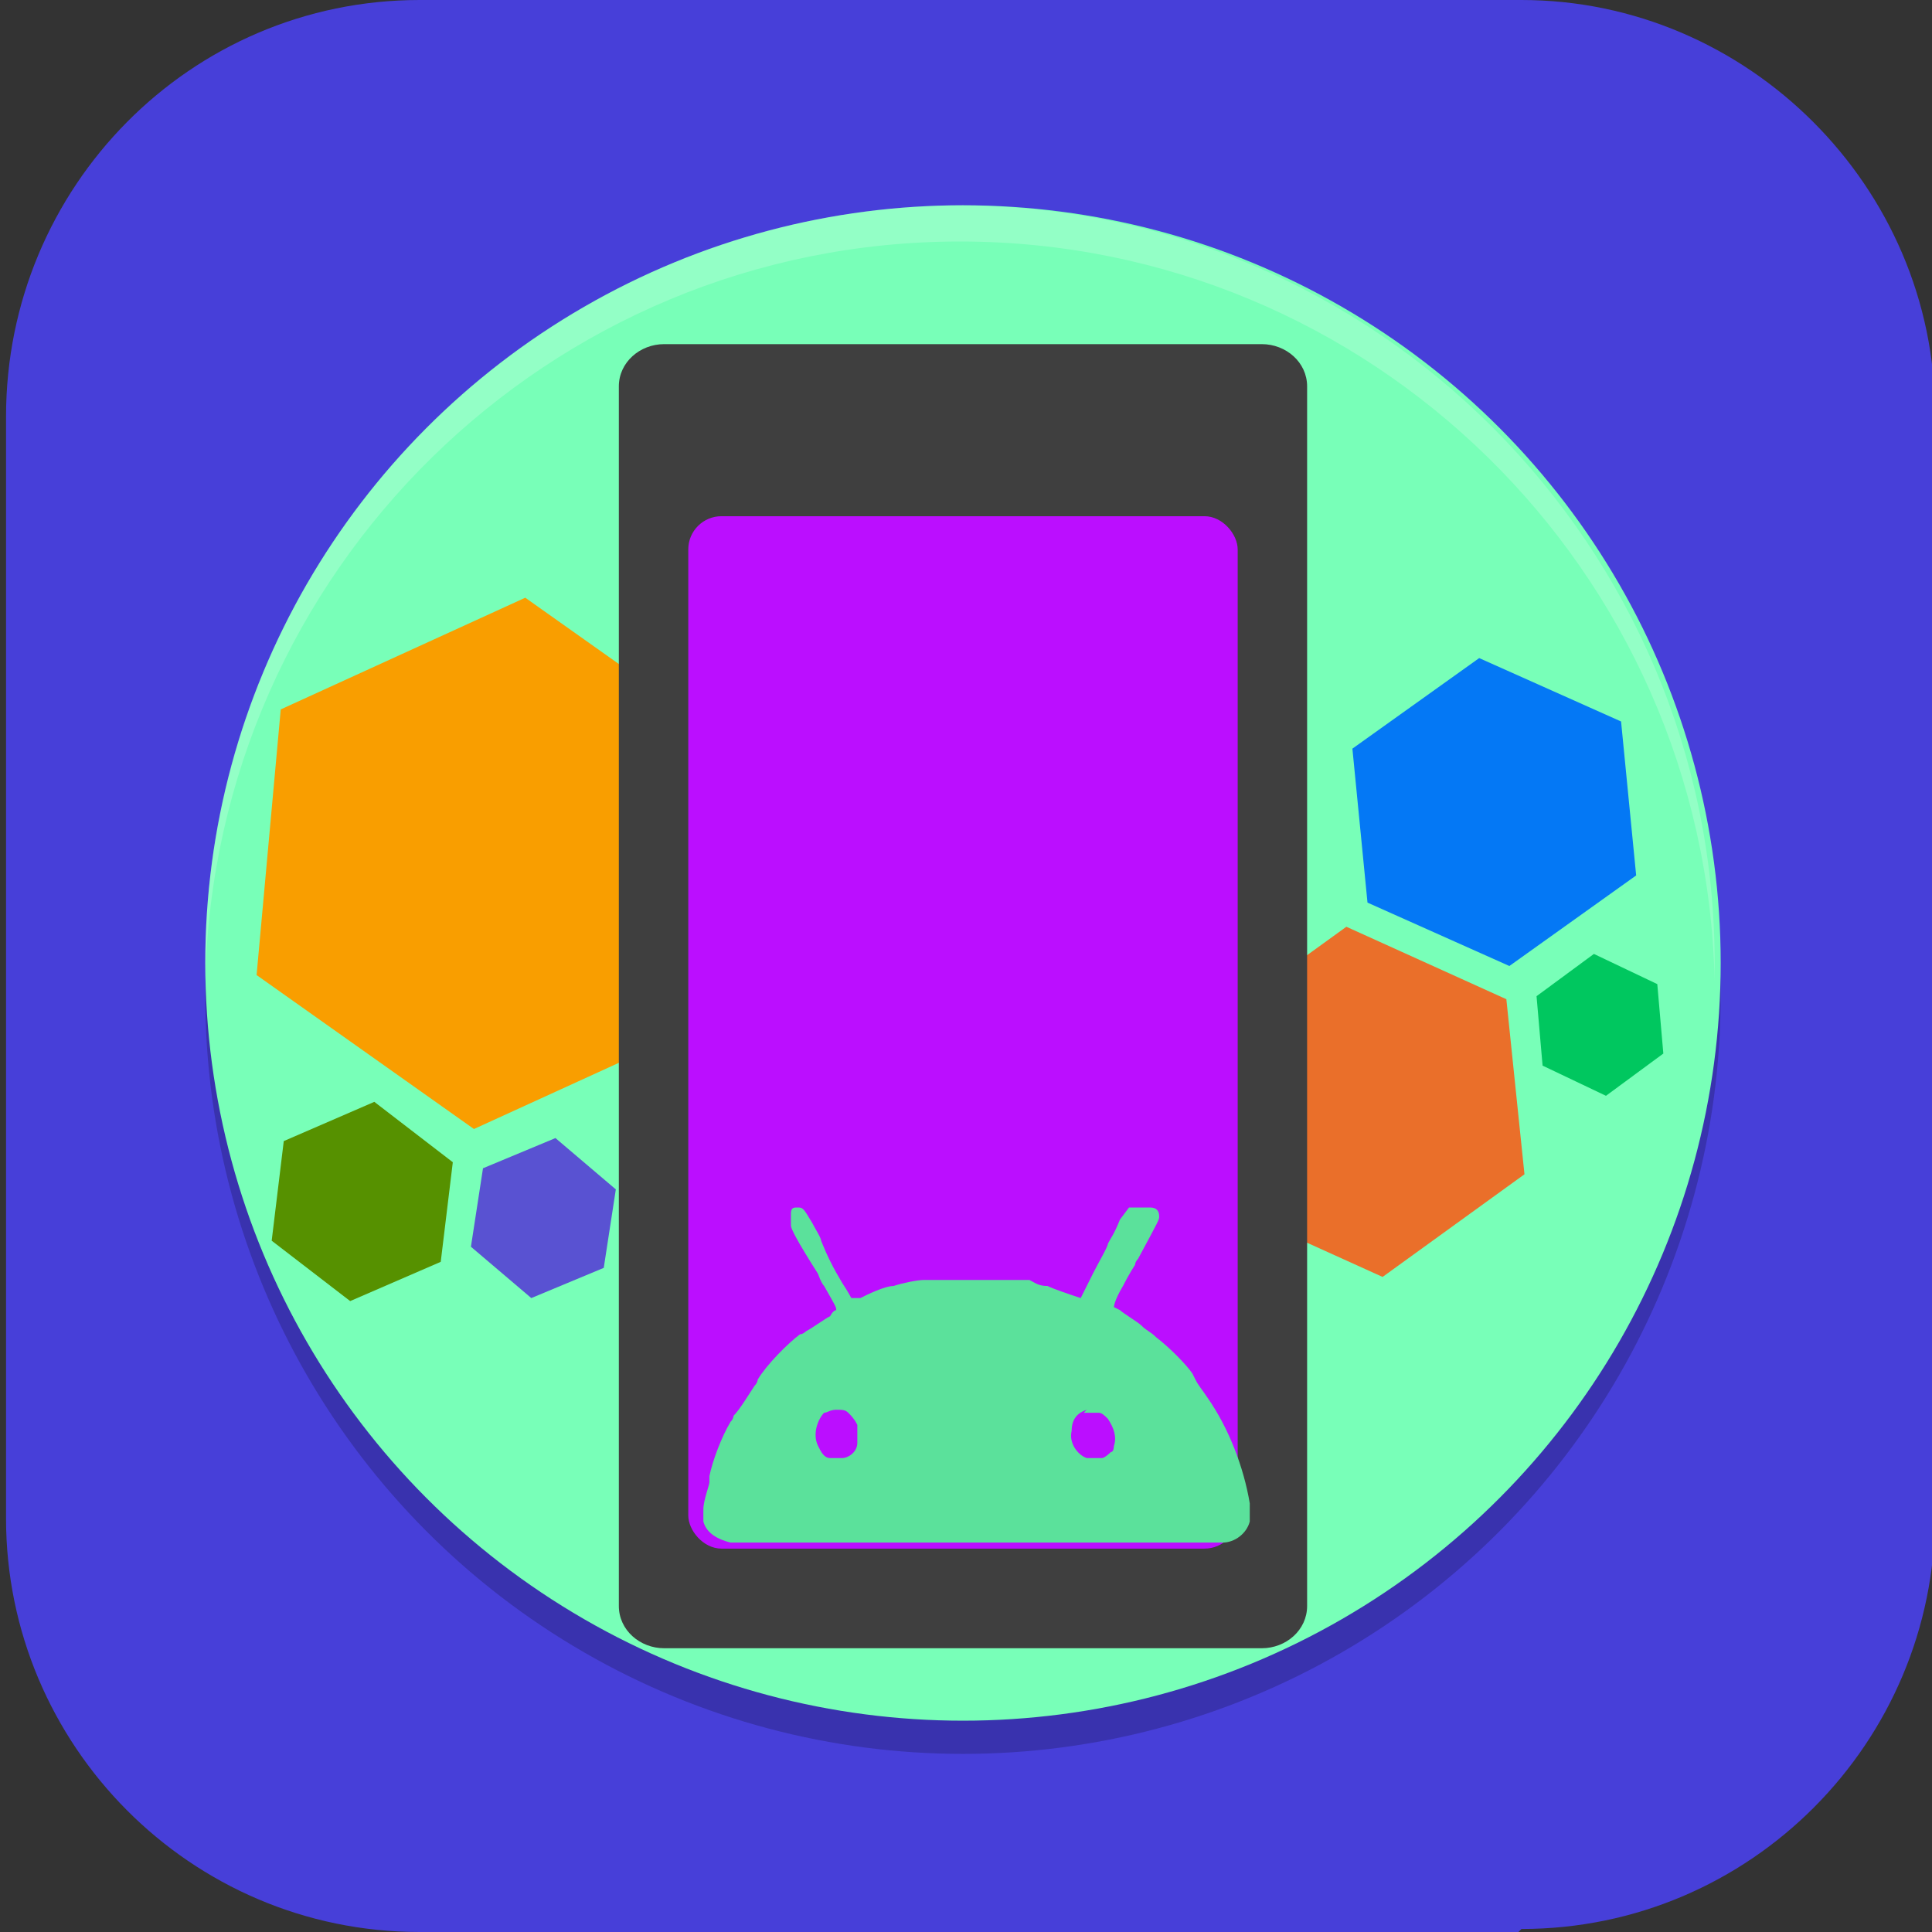 <?xml version="1.0" encoding="UTF-8"?>
<svg id="_图层_1" xmlns="http://www.w3.org/2000/svg" version="1.1" viewBox="0 0 64 64" width="16" height="16">
  <rect x="0" y="0" width="64" height="64" fill="#333333" stroke="none"/>
  <!-- Generator: Adobe Illustrator 29.0.1, SVG Export Plug-In . SVG Version: 2.1.0 Build 192)  -->
  <defs>
    <style>
      .st0 {
        fill: #f99e00;
      }

      .st1 {
        fill: #5952d2;
      }

      .st2 {
        fill: #0478f5;
      }

      .st3, .st4, .st5, .st6, .st7, .st8 {
        isolation: isolate;
      }

      .st3, .st4, .st9, .st10, .st7, .st11 {
        display: none;
      }

      .st3, .st5, .st6, .st7 {
        opacity: .2;
      }

      .st4, .st12, .st6, .st7, .st8 {
        fill: #fff;
      }

      .st4, .st8 {
        opacity: .1;
      }

      .st13 {
        fill: #bb0eff;
      }

      .st14 {
        fill: #3f3f3f;
      }

      .st15 {
        fill: #8561c5;
      }

      .st16 {
        fill: #78ffb8;
      }

      .st17 {
        fill: #3f51b5;
      }

      .st18 {
        fill: #ffbe00;
      }

      .st19 {
        fill: #ea6f2a;
      }

      .st20, .st11 {
        fill: #473fd9;
      }

      .st10 {
        fill: #74d159;
      }

      .st21 {
        fill: #00c75f;
      }

      .st22 {
        fill: #569100;
      }

      .st23 {
        fill: #5be19b;
      }
    </style>
  </defs>
  <path class="st20" d="M50.3,64H13.9C6.3,64,.2,57.8.2,50.3V13.8C.2,6.2,6.3,0,13.9,0h36.5c7.5,0,13.7,6.2,13.7,13.7v36.5c0,7.5-6.1,13.7-13.7,13.7h0Z"/>
  <g class="st9">
    <path class="st3" d="M2.5,52.1v2c0,1.7,1.3,3,3,3h50c1.7,0,3-1.3,3-3v-2c0,1.7-1.3,3-3,3H5.5c-1.7,0-3-1.3-3-3Z"/>
    <rect class="st10" x="2.5" y="8.1" width="56" height="48" rx="3" ry="3"/>
    <path class="st7" d="M5.5,8.1c-1.7,0-3,1.3-3,3v1c0-1.7,1.3-3,3-3h50c1.7,0,3,1.3,3,3v-1c0-1.7-1.3-3-3-3H5.5Z"/>
    <path class="st5" d="M10.5,15.1v2h-1c-1.7,0-3,1.3-3,3s1.3,3,3,3h1v2h-3.8c.4,1.2,1.5,2,2.8,2h1v2h2v-2h1c1.7,0,3-1.3,3-3s-1.3-3-3-3h-1v-2h3.8c-.4-1.2-1.5-2-2.8-2h-1v-2h-2ZM9.5,19.1h1v2h-1c-.6,0-1-.4-1-1s.4-1,1-1ZM12.5,23.1h1c.6,0,1,.4,1,1s-.4,1-1,1h-1v-2ZM20.5,27.1v2h12v-2h-12Z"/>
    <path class="st12" d="M10.5,14.1v2h-1c-1.7,0-3,1.3-3,3s1.3,3,3,3h1v2h-3.8c.4,1.2,1.5,2,2.8,2h1v2h2v-2h1c1.7,0,3-1.3,3-3s-1.3-3-3-3h-1v-2h3.8c-.4-1.2-1.5-2-2.8-2h-1v-2h-2ZM9.5,18.1h1v2h-1c-.6,0-1-.4-1-1s.4-1,1-1ZM12.5,22.1h1c.6,0,1,.4,1,1s-.4,1-1,1h-1v-2ZM20.5,26.1v2h12v-2h-12Z"/>
    <path class="st5" d="M62.5,46c-.5,8.5-7.5,15.1-16,15.2-8.4,0-15.4-6.5-16-14.8,0,.3,0,.6,0,.8,0,8.8,7.2,16,16,16s16-7.2,16-16c0-.4,0-.8,0-1.2Z"/>
    <circle class="st15" cx="46.5" cy="46.1" r="16"/>
    <path class="st12" d="M44.5,38.1l-.2,2.1c-.7.2-1.3.6-1.8,1.1l-1.9-.9-2,3.5,1.7,1.2c0,.4,0,.7,0,1.1,0,.4,0,.7,0,1.1l-1.7,1.2,2,3.5,1.9-.9c.5.5,1.2.8,1.8,1.1l.2,2.1h4l.2-2.1c.7-.2,1.3-.6,1.8-1.1l1.9.9,2-3.5-1.7-1.2c0-.4,0-.7,0-1.1,0-.4,0-.7,0-1.1l1.7-1.2-2-3.5-1.9.9c-.5-.5-1.2-.8-1.8-1.1l-.2-2.1h-4ZM46.5,43.9c1.3,0,2.3,1,2.3,2.3h0c0,1.3-1,2.3-2.3,2.3h0c-1.3,0-2.3-1-2.3-2.3h0c0-1.3,1-2.3,2.3-2.3h0Z"/>
  </g>
  <g class="st9">
    <path class="st5" d="M13.8,9.5c-1,0-1.8.7-2,1.6-1.8,10.5-1.1,18.7.9,25.1,0,.1,0,.2.1.3,1.1,3.5,2.6,6.5,4.3,8.9.9,1.3,1.8,2.5,2.8,3.6,0,0,0,0,0,0,4.2,4.6,8.8,6.9,11.1,7.8.5.2,1,.2,1.5,0,3.8-1.3,9.3-5.1,13.6-12.5,3.5-5.9,6-14.1,5.8-25.1,0,0,0,0,0-.1,0-2.6-.2-5.2-.6-8.1-.1-.9-1-1.6-2-1.6H13.8Z"/>
    <path class="st17" d="M13.8,8.7c-1,0-1.8.7-1.9,1.6-1.8,10.5-1.1,18.7.9,25.1,1.1,3.6,2.9,4.8,4.6,7.4.9,1.3,1.6,4.4,2.6,5.4,4.2,4.6,8.8,6.9,11.1,7.8.5.2,1,.2,1.5,0,3.8-1.3,9.3-5.1,13.6-12.5,3.5-5.9,6-14.1,5.8-25.1,0-2.6-2.1-4.1-2.4-7-.1-.9.5-1.7-.5-1.7l-7.5-1.1H13.8Z"/>
    <path class="st8" d="M13.8,8.7c-1,0-1.8.7-2,1.6-.7,4.2-1,8.1-1,11.6,0-3.3.4-6.9,1-10.8.2-.9,1-1.6,2-1.6h27.7l7.5,1.1c.3,0,.4,0,.5.2,0-.6.2-1-.5-1l-7.5-1.1H13.8ZM49.5,11.6c0,.2,0,.5,0,.7.4,2.9,2.4,4.5,2.4,7,0,.4,0,.8,0,1.2,0-.7,0-1.4,0-2.1,0-2.5-2-4.1-2.4-6.9Z"/>
    <path class="st5" d="M41.3,9.5l-28.5,26.3c1.1,3.4,2.6,6.3,4.2,8.8.9,1.3,1.8,2.5,2.8,3.6,0,0,0,0,0,0,.1.2.3.3.4.5l31.6-29.2c0-2.6-.2-5.3-.6-8.3-.1-.9-1-1.6-2-1.6h-8Z"/>
    <path class="st12" d="M41.3,8.7l-28.7,26.5c1.1,3.7,2.7,6.8,4.4,9.4.9,1.3,1.8,2.5,2.8,3.6l32.1-29.6c0-2.6-.2-5.3-.6-8.3-.1-.9-1-1.6-2-1.6h-8Z"/>
  </g>
  <g class="st9">
    <path class="st5" d="M19.6,20.7s0,6,2.9,11.9c2.9,5.7,6.9,9.3,10.2,10.8,3.4-1.7,6.7-4.4,8.5-7.5h-9.6c-2.4-2.1-4.3-5.3-4.8-9.3h27.6c-1.4,6.4-4.2,11.9-7,15.6-3.8,5.2-8.9,9.1-14.8,11.4h0c-9.8-4.1-15.1-10.5-18.6-17.7-2.1-4.3-4.3-11.9-4.5-22.1,0-2.3,1.1-2.3,2.3-2.3h41.7c1.2,0,2.3,0,2.3,2.4,0,2.3-.3,4.5-.6,6.9H19.6Z"/>
    <path class="st18" d="M19.6,19.8s0,6,2.9,11.9c2.9,5.7,6.9,9.3,10.2,10.8,3.4-1.7,6.7-4.4,8.5-7.5h-9.6c-2.4-2.1-4.3-5.3-4.8-9.3h27.6c-1.4,6.4-4.2,11.9-7,15.6-3.8,5.2-8.9,9.1-14.8,11.4h0c-9.8-4.1-15.1-10.5-18.6-17.7-2.1-4.3-4.3-11.9-4.5-22.1,0-2.3,1.1-2.3,2.3-2.3h41.7c1.2,0,2.3,0,2.3,2.4,0,2.3-.3,4.5-.6,6.9H19.6Z"/>
    <path class="st6" d="M11.7,10.5c-1.2,0-2.3,0-2.3,2.3,0,.2,0,.3,0,.5,0-1.9,1.2-2,2.3-2h41.7c1.1,0,2.2,0,2.3,2,0-.1,0-.3,0-.4,0-2.4-1.1-2.4-2.3-2.4H11.7ZM19.6,20.7s0,6,2.9,11.9c2.9,5.7,6.9,9.3,10.2,10.8,3.4-1.7,6.7-4.4,8.5-7.5h-.5c-1.9,2.7-4.8,5.2-7.9,6.7-3.3-1.5-7.3-5.1-10.2-10.8-2.2-4.7-2.7-9.3-2.8-11h0ZM26.8,25.7c0,.3,0,.6.1.8h27.3c0-.3.1-.6.2-.8h-27.6Z"/>
  </g>
  <g>
    <ellipse class="st3" cx="31.9" cy="33" rx="31.9" ry="31.9"/>
    <ellipse class="st11" cx="31.9" cy="31.9" rx="31.9" ry="31.9"/>
    <ellipse class="st5" cx="31.9" cy="33" rx="25.1" ry="25.1"/>
    <ellipse class="st16" cx="31.9" cy="31.9" rx="25.1" ry="25.1"/>
    <path class="st6" d="M31.9,6.8c-13.8,0-25.1,11.2-25.1,25.1,0,.2,0,.4,0,.6.3-13.6,11.4-24.5,25-24.5,13.6,0,24.7,10.9,25,24.5,0-.2,0-.4,0-.6,0-13.8-11.2-25.1-25.1-25.1Z"/>
    <path class="st1" d="M20,42l-2.4,1-2-1.7.4-2.6,2.4-1,2,1.7-.4,2.6Z"/>
    <path class="st0" d="M24.6,24.9l-.8,8.8-8.1,3.7-7.2-5.1.8-8.8,8.1-3.7,7.2,5.1Z"/>
    <path class="st19" d="M50.5,38.9l-4.7,3.4-5.3-2.4-.6-5.8,4.7-3.4,5.3,2.4.6,5.8Z"/>
    <path class="st2" d="M54.2,29l-4.2,3-4.7-2.1-.5-5.1,4.2-3,4.7,2.1.5,5.1Z"/>
    <path class="st21" d="M55.1,34.9l-1.9,1.4-2.1-1-.2-2.3,1.9-1.4,2.1,1,.2,2.3Z"/>
    <path class="st22" d="M14.6,41.8l-3,1.3-2.6-2,.4-3.3,3-1.3,2.6,2-.4,3.3Z"/>
    <path class="st14" d="M22,11.4c-.8,0-1.5.6-1.5,1.4v40.4c0,.8.7,1.4,1.5,1.4h19.8c.8,0,1.5-.6,1.5-1.4V12.8c0-.8-.7-1.4-1.5-1.4h-19.8Z"/>
    <rect class="st13" x="22.8" y="17.1" width="18.2" height="34.2" rx="1.1" ry="1.1"/>
    <path class="st23" d="M37.6,40c0,0-.1,0-.2,0,0,0,0,0-.3.4-.2.5-.3.6-.4.8,0,.1-.3.6-.5,1-.2.4-.4.8-.4.8,0,0,0,0-.3-.1,0,0-.6-.2-.8-.3-.3,0-.4-.1-.6-.2-.1,0-.3,0-.3,0,0,0-.1,0-.1,0,0,0-.4,0-.5,0,0,0-.3,0-.6,0-.2,0-1.2,0-1.4,0,0,0-.2,0-.2,0,0,0-.2,0-.2,0,0,0-.1,0-.2,0-.2,0-.7.1-1,.2-.3,0-.9.3-1.1.4,0,0-.2,0-.2,0,0,0,0,0-.1,0,0,0,0,0,0,0,0,0-.1-.2-.3-.5-.3-.5-.5-.9-.7-1.4,0-.1-.2-.4-.3-.6-.3-.5-.3-.5-.5-.5-.1,0-.2,0-.2.2,0,.1,0,.2,0,.4,0,.1.2.5.9,1.6,0,0,.1.3.2.4.4.7.4.7.4.8,0,0-.1,0-.2.2-.2.1-.6.4-.8.5,0,0-.1.1-.2.1-.4.3-1.1,1-1.4,1.5,0,0,0,.1-.1.2-.2.3-.5.8-.7,1,0,0,0,.1-.1.2-.3.5-.6,1.3-.7,1.8,0,.1,0,.2,0,.2,0,.1-.2.6-.2.9,0,.1,0,.3,0,.4.1.4.5.6.9.7.1,0,.2,0,8.2,0s7.7,0,8.1,0c.4,0,.8-.3.9-.7,0-.1,0-.2,0-.3,0,0,0-.2,0-.3-.2-1.2-.7-2.5-1.4-3.5-.2-.3-.3-.4-.4-.6,0,0-.1-.2-.1-.2-.2-.3-.8-.9-1.2-1.2-.2-.2-.3-.2-.5-.4-.1-.1-.6-.4-.7-.5,0,0-.2-.1-.2-.1,0,0,0-.2.3-.7.2-.4.4-.7.4-.7,0,0,0-.1.1-.2.7-1.3.7-1.3.7-1.4,0-.2-.1-.3-.3-.3h0ZM27.7,46.7c.2,0,.3,0,.4.1.1.1.2.2.3.4,0,.1,0,.4,0,.6,0,.3-.3.5-.5.5h0c-.1,0-.3,0-.4,0-.2,0-.3-.2-.4-.4-.2-.4,0-.9.2-1.1.1,0,.2-.1.4-.1h0ZM35.9,46.8c.1,0,.4,0,.5,0,.1,0,.2.1.3.2.2.3.3.6.2.9,0,0,0,.2-.1.2,0,0-.2.2-.3.2-.1,0-.4,0-.5,0-.3-.1-.6-.5-.5-.9,0-.4.2-.6.5-.7h0Z"/>
    <path class="st4" d="M31.9,0C14.3,0,0,14.3,0,31.9c0,.2,0,.4,0,.7C.3,15.1,14.5,1.1,31.9,1.1c17.4,0,31.5,13.9,31.9,31.2,0-.2,0-.3,0-.5C63.8,14.3,49.5,0,31.9,0Z"/>
  </g>
</svg>